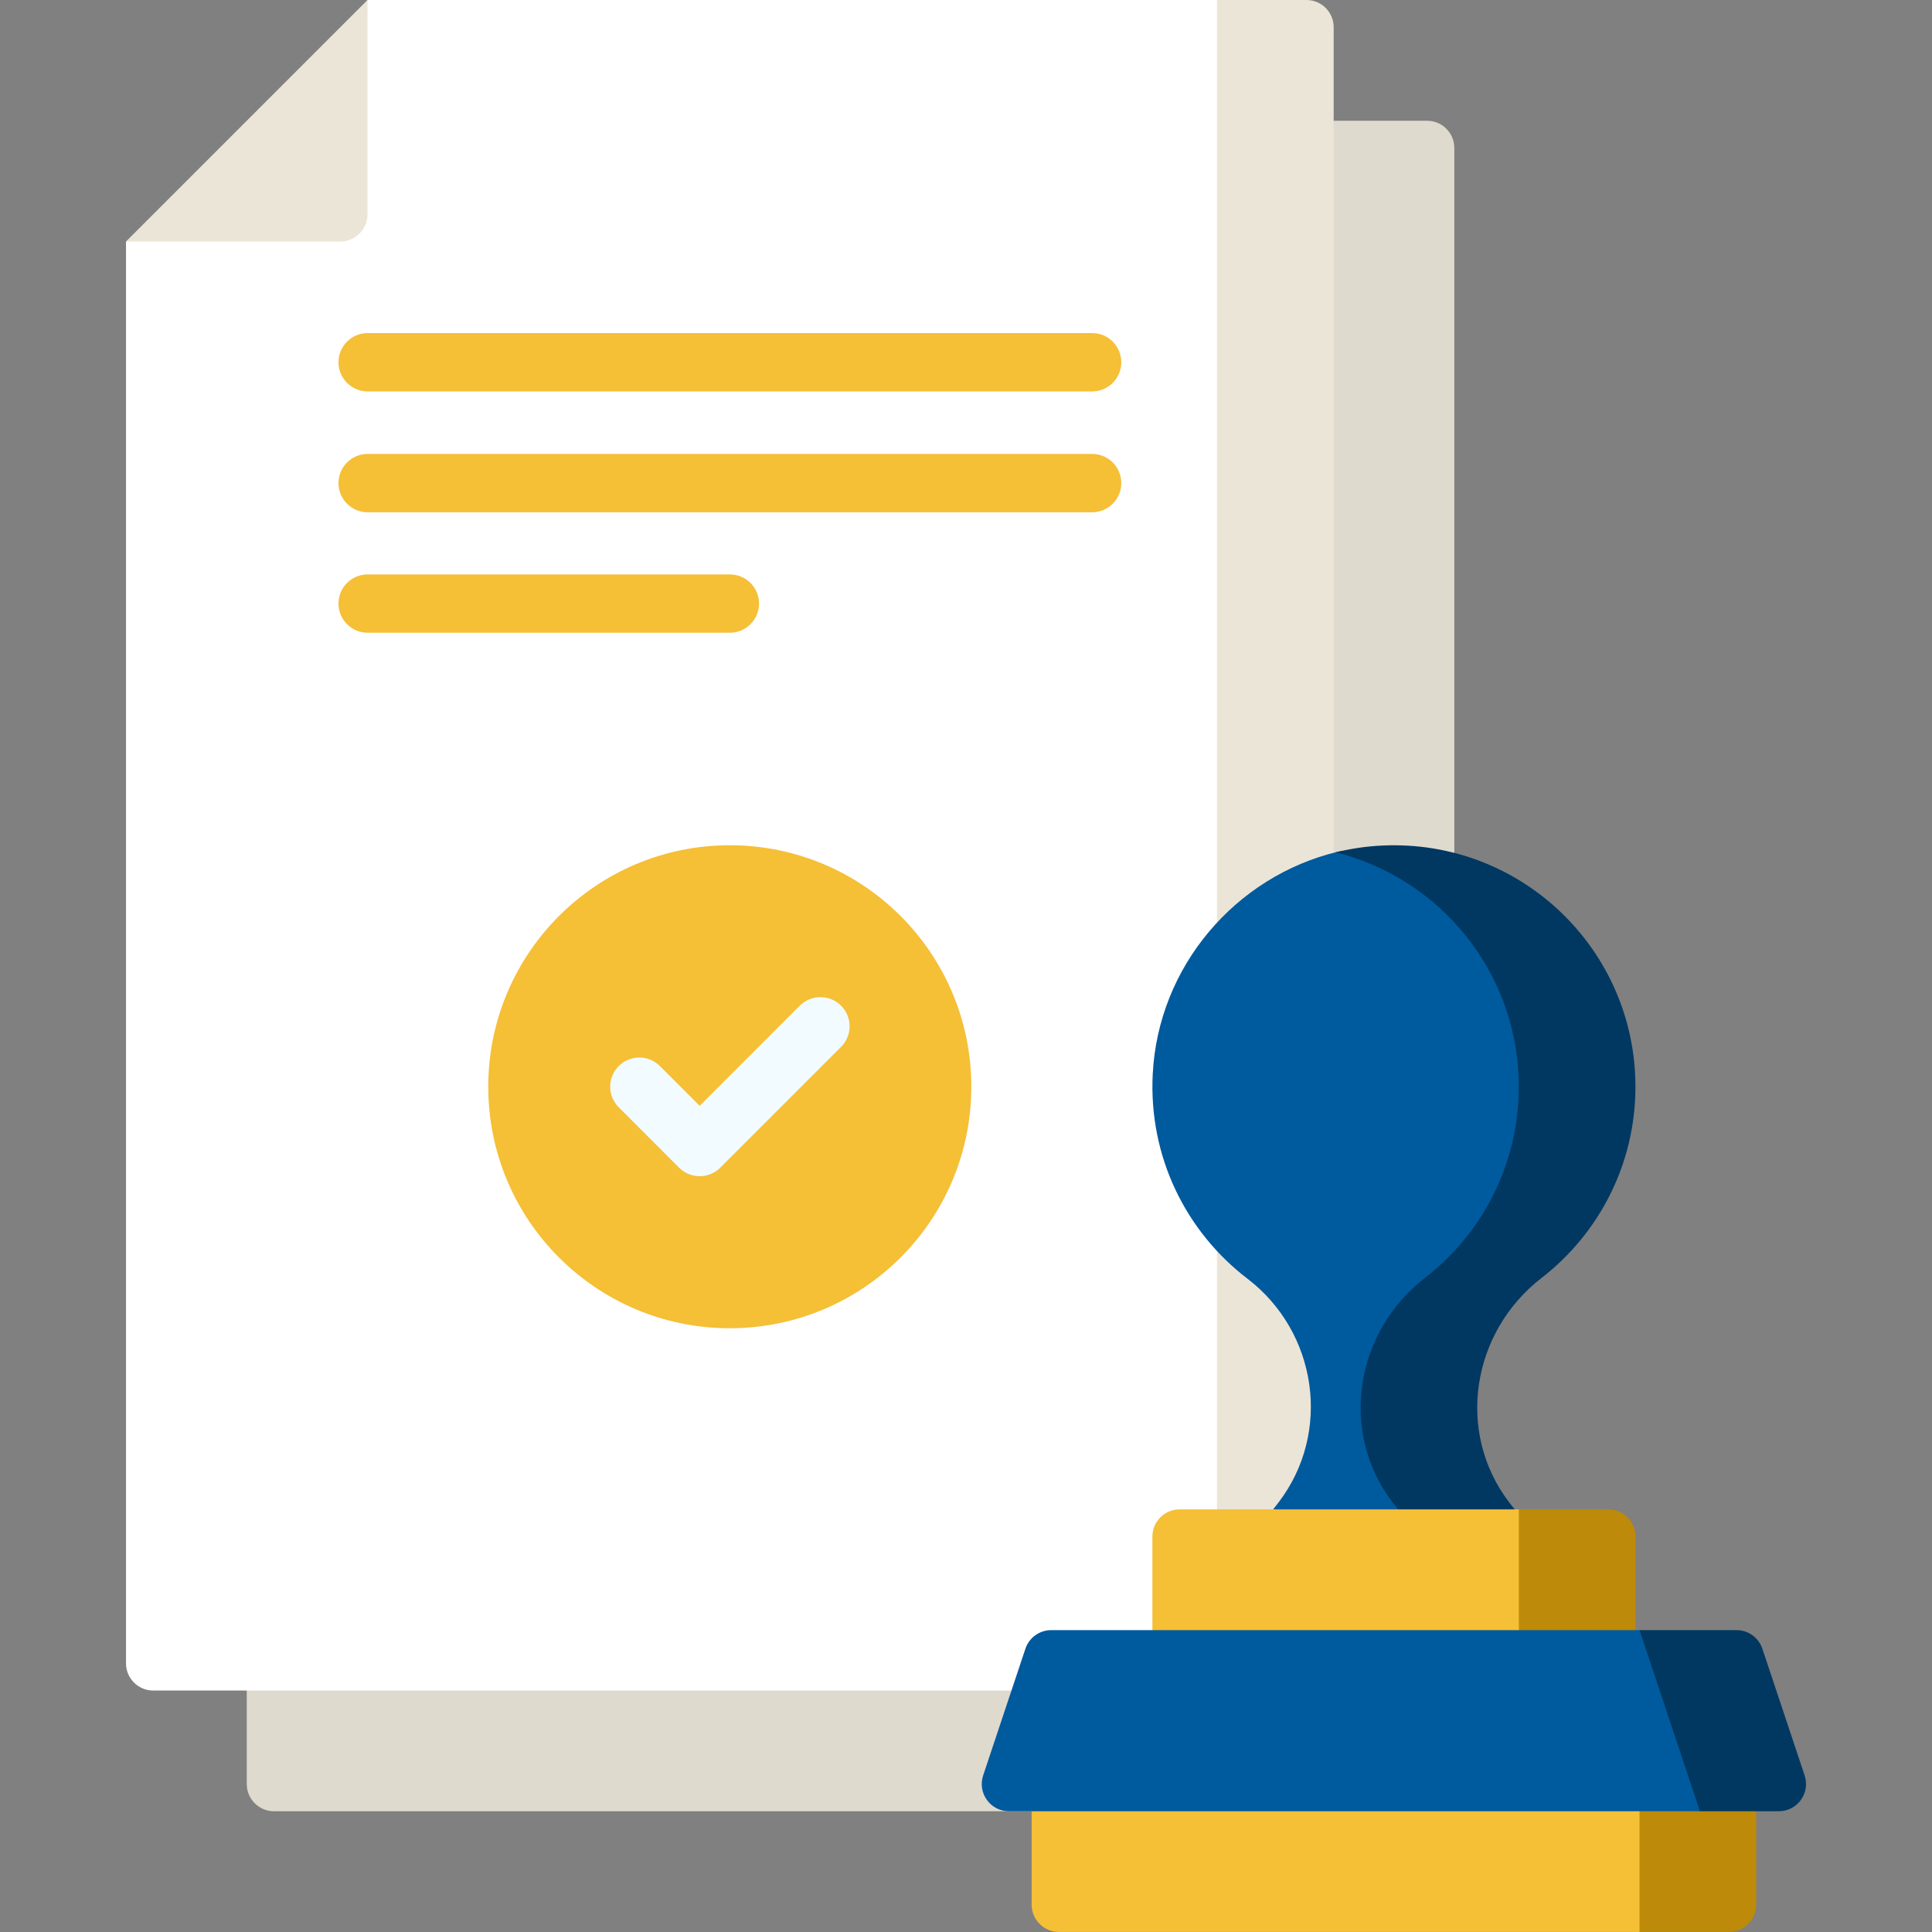 <svg width="40" height="40" viewBox="0 0 40 40" fill="none" xmlns="http://www.w3.org/2000/svg">
<rect x="0" y="0" width="40" height="40" fill="#808080" stroke="none"/>
<path d="M5.109 35V36.936C5.109 37.248 5.362 37.5 5.673 37.5H30.11V3.063C30.11 2.752 29.857 2.5 29.546 2.5H27.61L5.109 35Z" fill="#DFDACE"/>
<path d="M26.805 35.001H3.173C2.862 35.001 2.609 34.749 2.609 34.438V5L5.914 3.305L7.609 0H25.195L26.805 0.805V35.001Z" fill="white"/>
<path d="M25.197 0V35.001H27.612V0.563C27.612 0.252 27.36 0 27.048 0L25.197 0Z" fill="#EBE5D7"/>
<path d="M2.609 5H7.046C7.357 5 7.609 4.748 7.609 4.437V0L2.609 5Z" fill="#EBE5D7"/>
<path d="M22.611 8.104H7.611C7.278 8.104 7.008 7.834 7.008 7.5C7.008 7.167 7.278 6.896 7.611 6.896H22.611C22.945 6.896 23.215 7.167 23.215 7.5C23.215 7.834 22.945 8.104 22.611 8.104Z" fill="#F5BF36"/>
<path d="M22.611 10.606H7.611C7.278 10.606 7.008 10.335 7.008 10.002C7.008 9.669 7.278 9.398 7.611 9.398H22.611C22.945 9.398 23.215 9.669 23.215 10.002C23.215 10.335 22.945 10.606 22.611 10.606Z" fill="#F5BF36"/>
<path d="M15.111 13.1H7.611C7.278 13.1 7.008 12.83 7.008 12.496C7.008 12.163 7.278 11.893 7.611 11.893H15.111C15.445 11.893 15.715 12.163 15.715 12.496C15.715 12.829 15.445 13.1 15.111 13.1Z" fill="#F5BF36"/>
<path d="M33.055 22.498C33.055 19.658 30.58 17.612 28.622 17.665C28.302 17.673 27.991 17.564 27.69 17.636C25.581 18.146 23.979 20.006 23.866 22.239C23.779 23.965 24.567 25.511 25.826 26.473C27.273 27.579 27.578 29.653 26.474 31.102C26.437 31.151 26.399 31.199 26.36 31.248L28.945 32.053H30.555C30.516 32.004 29.673 31.151 29.635 31.102C28.524 29.644 29.663 27.577 31.112 26.455C32.294 25.54 33.055 24.108 33.055 22.498Z" fill="#005A9E"/>
<path d="M28.622 17.506C28.291 17.521 27.967 17.569 27.654 17.647C29.832 18.188 31.445 20.155 31.445 22.5C31.445 24.11 30.685 25.542 29.503 26.457C28.053 27.578 27.72 29.646 28.831 31.104C28.868 31.152 28.906 31.201 28.945 31.25L30.11 32.055L31.36 31.25C31.321 31.201 31.283 31.152 31.245 31.104C30.134 29.646 30.468 27.578 31.918 26.457C33.099 25.542 33.86 24.11 33.86 22.5C33.86 19.66 31.492 17.373 28.622 17.506Z" fill="#003862"/>
<path d="M15.11 27.5C17.871 27.5 20.11 25.262 20.11 22.5C20.11 19.739 17.871 17.5 15.11 17.5C12.348 17.5 10.109 19.739 10.109 22.5C10.109 25.262 12.348 27.5 15.11 27.5Z" fill="#F5BF36"/>
<path d="M14.486 24.352C14.332 24.352 14.177 24.293 14.059 24.175L12.81 22.925C12.574 22.69 12.574 22.307 12.81 22.072C13.045 21.836 13.428 21.836 13.663 22.072L14.486 22.895L16.559 20.821C16.795 20.586 17.177 20.586 17.413 20.821C17.649 21.057 17.649 21.439 17.413 21.675L14.913 24.175C14.795 24.293 14.641 24.352 14.486 24.352Z" fill="#F2FBFF"/>
<path d="M35.555 39.194L33.945 39.999H21.923C21.612 39.999 21.359 39.746 21.359 39.435V36.693H35.555V39.194Z" fill="#F5BF36"/>
<path d="M33.945 37.498V39.999H35.796C36.108 39.999 36.36 39.746 36.36 39.435V37.498L35.195 36.693L33.945 37.498Z" fill="#BD8A09"/>
<path d="M33.055 34.554H23.859V31.813C23.859 31.502 24.112 31.25 24.423 31.25H31.445L33.055 32.055V34.554Z" fill="#F5BF36"/>
<path d="M31.447 31.25V33.749L32.654 34.554L33.862 33.749V31.813C33.862 31.502 33.609 31.25 33.298 31.25H31.447V31.25Z" fill="#BD8A09"/>
<path d="M36.358 36.685L35.194 37.5H20.89C20.505 37.5 20.234 37.123 20.355 36.759L21.23 34.135C21.307 33.905 21.522 33.75 21.764 33.75H33.944L35.554 34.555L36.358 36.685Z" fill="#005A9E"/>
<path d="M35.954 33.75H33.945L35.195 37.5H36.828C37.213 37.5 37.484 37.123 37.363 36.759L36.488 34.135C36.411 33.905 36.196 33.75 35.954 33.75Z" fill="#003862"/>
</svg>
